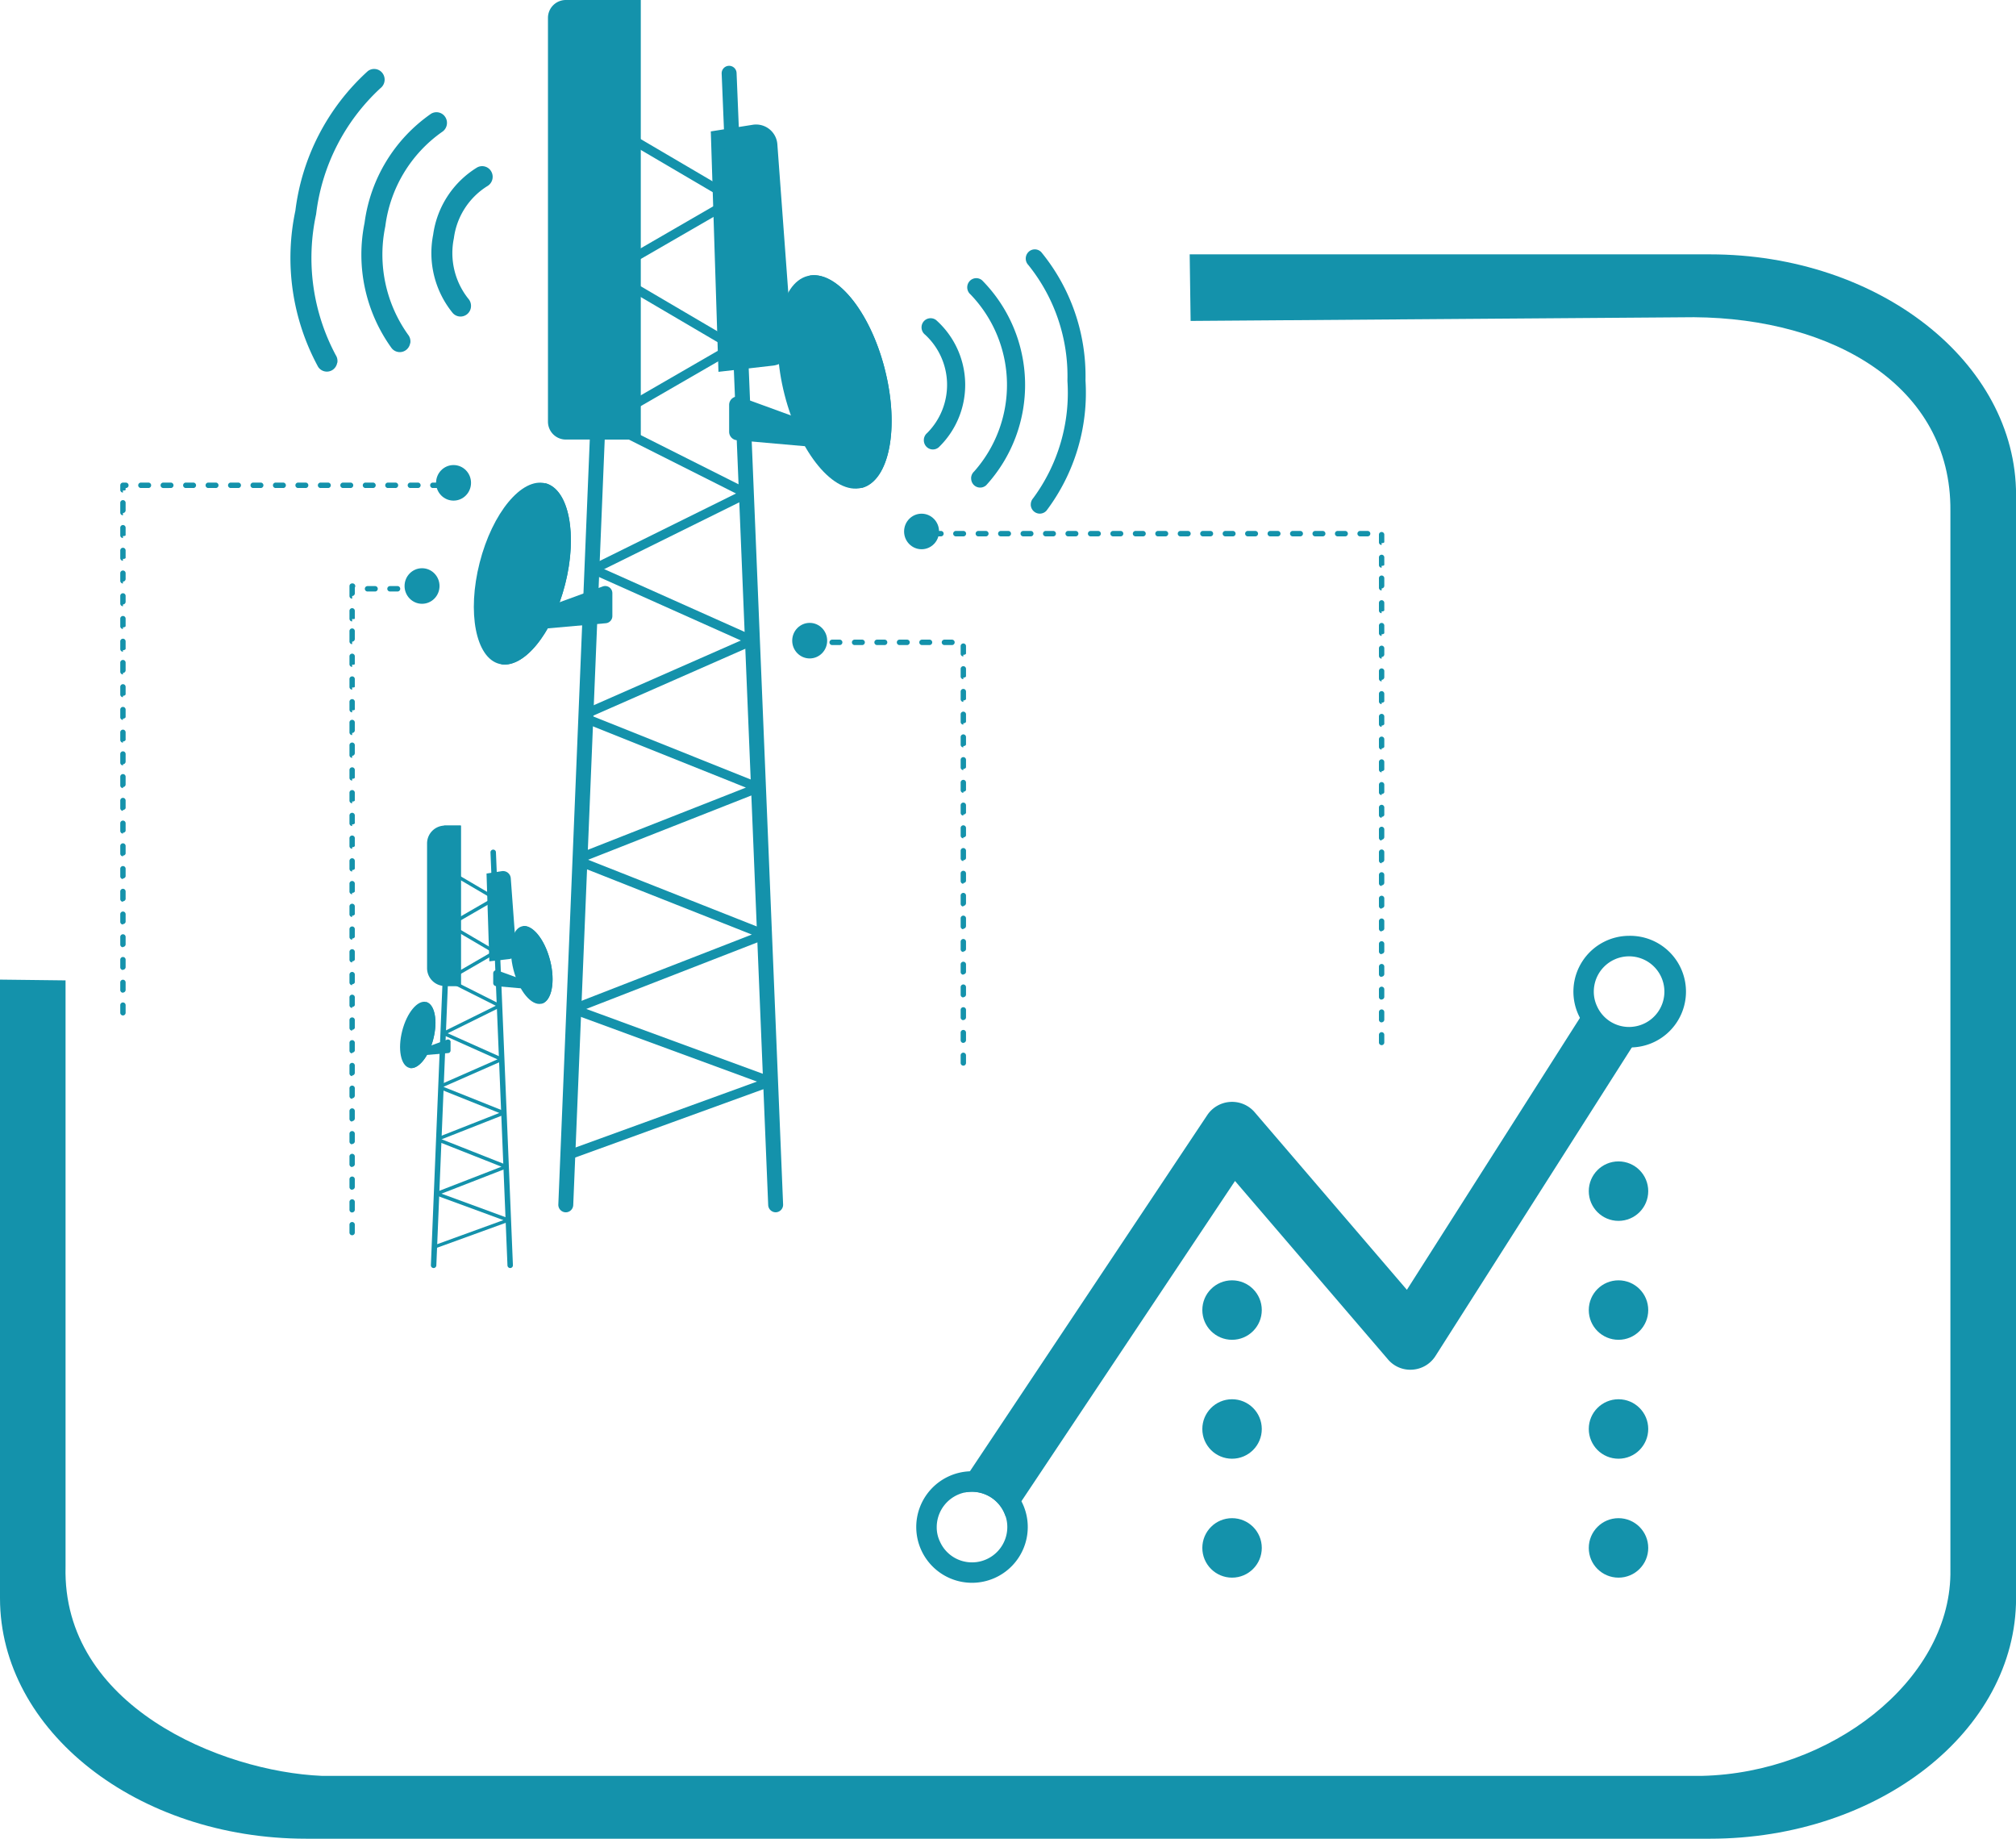 <svg xmlns="http://www.w3.org/2000/svg" width="88.695" height="80.877" viewBox="0 0 88.695 80.877">
  <g id="Delivery-MonitoringPlatform" transform="translate(-886.47 -16.632)">
    <g id="Layer_2" data-name="Layer 2" transform="translate(886.47 16.632)">
      <g id="Delivery-ManagementPlatform" transform="translate(0 0)">
        <path id="Path_8263" data-name="Path 8263" d="M889.354,81.632v25.785c-.157,6.133,6.855,9.019,11.277,9.207H961.35c5.652-.129,10.855-4.155,10.929-8.859V60.975c.044-5.483-5.166-8.465-11.277-8.511l-22.15.163-.041-2.928H961.7c7.427,0,13.468,4.747,13.468,10.581v48.529c0,5.833-6.04,10.579-13.468,10.579H899.936c-7.426,0-13.466-4.746-13.466-10.579V81.6l2.885.034Z" transform="translate(-886.47 -38.511)" fill="#1492ab"/>
        <g id="_5GTowerMain" data-name="5GTowerMain" transform="translate(5.291)">
          <g id="Group_823" data-name="Group 823" transform="translate(14.799)">
            <path id="Path_8264" data-name="Path 8264" d="M978.893,33.125,979.23,43.7l2.406-.274a.946.946,0,0,0,.828-1.015l-.642-8.711a.938.938,0,0,0-1.074-.868Z" transform="translate(-967.711 -27.345)" fill="#1492ab"/>
            <path id="Path_8265" data-name="Path 8265" d="M982.683,75.606a.331.331,0,0,1-.328-.32L980.308,25.52a.328.328,0,1,1,.656-.028l2.047,49.767a.332.332,0,0,1-.314.347h-.014Z" transform="translate(-968.648 -22.283)" fill="#1492ab"/>
            <path id="Path_8266" data-name="Path 8266" d="M959.394,75.607h-.014a.331.331,0,0,1-.314-.347l2.047-49.767a.328.328,0,1,1,.656.028l-2.047,49.767a.331.331,0,0,1-.328.32Z" transform="translate(-954.592 -22.283)" fill="#1492ab"/>
            <path id="Path_8267" data-name="Path 8267" d="M964.611,39.521a.2.2,0,0,1-.176-.1.207.207,0,0,1,.076-.28L969.939,36l-5.064-2.974a.207.207,0,0,1-.074-.28.2.2,0,0,1,.276-.075l5.369,3.153a.207.207,0,0,1,0,.357l-5.734,3.313a.2.2,0,0,1-.1.027Z" transform="translate(-958.128 -27.227)" fill="#1492ab"/>
            <path id="Path_8268" data-name="Path 8268" d="M964.611,58.632a.2.2,0,0,1-.176-.1.207.207,0,0,1,.076-.28l5.428-3.136-5.064-2.974a.207.207,0,0,1-.074-.28.2.2,0,0,1,.276-.075l5.369,3.153a.207.207,0,0,1,0,.357l-5.734,3.313a.2.2,0,0,1-.1.027Z" transform="translate(-958.128 -39.871)" fill="#1492ab"/>
            <path id="Path_8269" data-name="Path 8269" d="M963.341,77.743a.2.2,0,0,1-.182-.116.207.207,0,0,1,.093-.275l6.328-3.13-5.9-2.968a.207.207,0,0,1-.092-.275.2.2,0,0,1,.271-.093l6.273,3.153a.207.207,0,0,1,0,.369l-6.7,3.313a.2.2,0,0,1-.088.021Z" transform="translate(-957.288 -52.515)" fill="#1492ab"/>
            <path id="Path_8270" data-name="Path 8270" d="M962.664,96.7a.2.2,0,0,1-.186-.124.207.207,0,0,1,.105-.27l6.763-2.974-6.629-2.964a.207.207,0,0,1-.1-.271.2.2,0,0,1,.266-.105l7.053,3.153a.207.207,0,0,1,0,.377l-7.188,3.162a.2.2,0,0,1-.08.017Z" transform="translate(-956.84 -65.16)" fill="#1492ab"/>
            <path id="Path_8271" data-name="Path 8271" d="M961.495,116.011a.2.2,0,0,1-.188-.131.206.206,0,0,1,.115-.266l7.371-2.9-7.057-2.825a.206.206,0,0,1-.114-.266.2.2,0,0,1,.262-.116l7.538,3.017a.207.207,0,0,1,0,.383L961.567,116a.2.2,0,0,1-.073.014Z" transform="translate(-956.066 -78.071)" fill="#1492ab"/>
            <path id="Path_8272" data-name="Path 8272" d="M961.068,134.978a.2.2,0,0,1-.189-.132.206.206,0,0,1,.116-.265l7.777-3.025-7.487-2.961a.207.207,0,0,1-.115-.266.2.2,0,0,1,.262-.117l7.975,3.153a.206.206,0,0,1,0,.383l-8.266,3.215a.2.2,0,0,1-.072.014Z" transform="translate(-955.784 -90.449)" fill="#1492ab"/>
            <path id="Path_8273" data-name="Path 8273" d="M960.536,154.037a.2.2,0,0,1-.19-.136.206.206,0,0,1,.122-.263l8.179-2.97-8.057-2.959a.206.206,0,0,1-.122-.263.2.2,0,0,1,.259-.123l8.586,3.153a.207.207,0,0,1,0,.387l-8.709,3.163a.2.2,0,0,1-.068.012Z" transform="translate(-955.432 -103.094)" fill="#1492ab"/>
            <g id="Group_818" data-name="Group 818" transform="translate(4.015)">
              <path id="Path_8274" data-name="Path 8274" d="M958.5,16.632h3.292V35.966H958.5a.786.786,0,0,1-.785-.785V17.417a.786.786,0,0,1,.785-.785Z" transform="translate(-957.712 -16.632)" fill="#1492ab"/>
              <rect id="Rectangle_2006" data-name="Rectangle 2006" width="2.038" height="19.334" transform="translate(2.039 0)" fill="#1492ab"/>
            </g>
            <g id="Group_820" data-name="Group 820" transform="translate(11.989 11.576)">
              <path id="Path_8275" data-name="Path 8275" d="M981.278,68.55v1.175a.372.372,0,0,0,.337.373l3.977.35v-.856l-3.82-1.395A.369.369,0,0,0,981.278,68.55Z" transform="translate(-981.278 -62.311)" fill="#1492ab"/>
              <g id="Group_819" data-name="Group 819" transform="translate(1.25)">
                <ellipse id="Ellipse_64" data-name="Ellipse 64" cx="2.276" cy="4.809" rx="2.276" ry="4.809" transform="translate(0 1.125) rotate(-14.302)" fill="#1492ab"/>
                <path id="Path_8276" data-name="Path 8276" d="M995.049,56.521c-.644-2.5-2.1-4.3-3.3-4.094a4.286,4.286,0,0,1,1.1,1.942c.411,1.575.209,2.5.647,3.629a17.464,17.464,0,0,1,.533,3.769l.019,0c1.215-.323,1.663-2.67,1-5.242Z" transform="translate(-989.457 -51.881)" fill="#1492ab"/>
              </g>
            </g>
            <g id="Group_822" data-name="Group 822" transform="translate(0 20.78)">
              <path id="Path_8277" data-name="Path 8277" d="M958.9,93.129v1a.317.317,0,0,1-.287.318l-3.389.3v-.729l3.255-1.189A.315.315,0,0,1,958.9,93.129Z" transform="translate(-952.049 -87.814)" fill="#1492ab"/>
              <g id="Group_821" data-name="Group 821">
                <ellipse id="Ellipse_65" data-name="Ellipse 65" cx="4.098" cy="1.939" rx="4.098" ry="1.939" transform="translate(0 7.942) rotate(-75.698)" fill="#1492ab"/>
                <path id="Path_8278" data-name="Path 8278" d="M954.432,83.928c-.549,2.133-1.791,3.661-2.811,3.489a3.648,3.648,0,0,0,.937-1.656c.35-1.342.178-2.13.551-3.093a14.9,14.9,0,0,0,.454-3.212l.017,0C954.614,79.736,955,81.736,954.432,83.928Z" transform="translate(-949.667 -78.98)" fill="#1492ab"/>
              </g>
            </g>
          </g>
          <g id="Group_829" data-name="Group 829" transform="translate(12.034 36.314)">
            <path id="Path_8279" data-name="Path 8279" d="M949.73,129.976l.123,3.861.878-.1a.345.345,0,0,0,.3-.371l-.234-3.179a.342.342,0,0,0-.392-.317l-.677.106Z" transform="translate(-945.65 -127.866)" fill="#1492ab"/>
            <path id="Path_8280" data-name="Path 8280" d="M951.113,145.481a.121.121,0,0,1-.12-.117l-.747-18.163a.12.12,0,1,1,.24-.01l.747,18.163a.121.121,0,0,1-.115.127Z" transform="translate(-945.992 -126.019)" fill="#1492ab"/>
            <path id="Path_8281" data-name="Path 8281" d="M942.614,145.481h-.005a.121.121,0,0,1-.115-.127l.747-18.163a.12.12,0,1,1,.24.01l-.747,18.163A.121.121,0,0,1,942.614,145.481Z" transform="translate(-940.862 -126.019)" fill="#1492ab"/>
            <path id="Path_8282" data-name="Path 8282" d="M944.517,132.311a.073.073,0,0,1-.064-.038.075.075,0,0,1,.028-.1l1.981-1.144-1.848-1.085a.076.076,0,0,1-.027-.1.073.073,0,0,1,.1-.027l1.96,1.151a.076.076,0,0,1,0,.13l-2.093,1.209a.072.072,0,0,1-.037.01Z" transform="translate(-942.152 -127.824)" fill="#1492ab"/>
            <path id="Path_8283" data-name="Path 8283" d="M944.517,139.286a.073.073,0,0,1-.064-.038.075.075,0,0,1,.028-.1L946.461,138l-1.848-1.085a.076.076,0,0,1-.027-.1.073.073,0,0,1,.1-.027l1.96,1.151a.076.076,0,0,1,0,.13l-2.093,1.209a.072.072,0,0,1-.037.01Z" transform="translate(-942.152 -132.439)" fill="#1492ab"/>
            <path id="Path_8284" data-name="Path 8284" d="M944.055,146.26a.074.074,0,0,1-.066-.042.075.075,0,0,1,.034-.1l2.31-1.142-2.155-1.083a.076.076,0,0,1-.034-.1.073.073,0,0,1,.1-.034l2.289,1.151a.074.074,0,0,1,.041.067.075.075,0,0,1-.042.067l-2.445,1.209a.073.073,0,0,1-.032.007Z" transform="translate(-941.846 -137.052)" fill="#1492ab"/>
            <path id="Path_8285" data-name="Path 8285" d="M943.808,153.18a.073.073,0,0,1-.068-.045.075.075,0,0,1,.038-.1l2.468-1.085-2.419-1.082a.076.076,0,0,1-.038-.1.073.073,0,0,1,.1-.039l2.574,1.151a.076.076,0,0,1,0,.137l-2.623,1.154a.075.075,0,0,1-.029.006Z" transform="translate(-941.683 -141.668)" fill="#1492ab"/>
            <path id="Path_8286" data-name="Path 8286" d="M943.381,160.227a.074.074,0,0,1-.069-.048.075.075,0,0,1,.042-.1l2.69-1.059-2.576-1.031a.075.075,0,0,1-.042-.1.073.073,0,0,1,.1-.042l2.751,1.1a.076.076,0,0,1,0,.14l-2.867,1.129a.074.074,0,0,1-.027.005Z" transform="translate(-941.401 -146.379)" fill="#1492ab"/>
            <path id="Path_8287" data-name="Path 8287" d="M943.224,167.15a.074.074,0,0,1-.069-.048.075.075,0,0,1,.043-.1l2.838-1.1-2.733-1.08a.075.075,0,0,1-.042-.1.073.073,0,0,1,.1-.043l2.911,1.151a.075.075,0,0,1,0,.14l-3.017,1.173a.073.073,0,0,1-.026.005Z" transform="translate(-941.297 -150.898)" fill="#1492ab"/>
            <path id="Path_8288" data-name="Path 8288" d="M943.031,174.1a.073.073,0,0,1-.069-.05.075.075,0,0,1,.045-.1l2.985-1.084-2.941-1.08a.076.076,0,0,1-.044-.1.073.073,0,0,1,.094-.045l3.134,1.151a.075.075,0,0,1,0,.141l-3.178,1.154a.07.07,0,0,1-.025,0Z" transform="translate(-941.169 -155.512)" fill="#1492ab"/>
            <g id="Group_824" data-name="Group 824" transform="translate(1.464)">
              <path id="Path_8289" data-name="Path 8289" d="M942.785,123.956h.7v7.056h-.7a.786.786,0,0,1-.785-.785v-5.486a.786.786,0,0,1,.785-.785Z" transform="translate(-942 -123.956)" fill="#1492ab"/>
              <rect id="Rectangle_2007" data-name="Rectangle 2007" width="0.744" height="7.056" transform="translate(0.744 0)" fill="#1492ab"/>
            </g>
            <g id="Group_826" data-name="Group 826" transform="translate(4.374 4.227)">
              <path id="Path_8290" data-name="Path 8290" d="M950.6,142.9v.429a.136.136,0,0,0,.123.136l1.451.128v-.312l-1.394-.509a.135.135,0,0,0-.18.129Z" transform="translate(-950.6 -140.63)" fill="#1492ab"/>
              <g id="Group_825" data-name="Group 825" transform="translate(0.457)">
                <ellipse id="Ellipse_66" data-name="Ellipse 66" cx="0.831" cy="1.755" rx="0.831" ry="1.755" transform="translate(0 0.41) rotate(-14.301)" fill="#1492ab"/>
                <path id="Path_8291" data-name="Path 8291" d="M955.627,138.515c-.235-.913-.767-1.568-1.2-1.494a1.564,1.564,0,0,1,.4.709c.15.575.076.912.236,1.324a6.376,6.376,0,0,1,.194,1.376l.007,0c.443-.118.607-.974.365-1.913Z" transform="translate(-953.586 -136.824)" fill="#1492ab"/>
              </g>
            </g>
            <g id="Group_828" data-name="Group 828" transform="translate(0 7.584)">
              <path id="Path_8292" data-name="Path 8292" d="M942.432,151.876v.366a.115.115,0,0,1-.1.116l-1.237.109V152.2l1.188-.434a.115.115,0,0,1,.153.11Z" transform="translate(-939.934 -149.936)" fill="#1492ab"/>
              <g id="Group_827" data-name="Group 827">
                <ellipse id="Ellipse_67" data-name="Ellipse 67" cx="1.496" cy="0.708" rx="1.496" ry="0.708" transform="translate(0 2.899) rotate(-75.698)" fill="#1492ab"/>
                <path id="Path_8293" data-name="Path 8293" d="M940.8,148.517c-.2.778-.654,1.336-1.026,1.273a1.333,1.333,0,0,0,.342-.6c.128-.49.065-.777.2-1.129a5.446,5.446,0,0,0,.166-1.172h.006c.378.1.517.83.311,1.631Z" transform="translate(-939.065 -146.711)" fill="#1492ab"/>
              </g>
            </g>
          </g>
          <g id="Group_831" data-name="Group 831" transform="translate(0 20.456)">
            <path id="Path_8294" data-name="Path 8294" d="M998.281,118.382a.119.119,0,0,1-.118-.119v-.335a.118.118,0,1,1,.236,0v.335A.119.119,0,0,1,998.281,118.382Zm0-1a.119.119,0,0,1-.118-.119v-.335a.118.118,0,1,1,.236,0v.335A.119.119,0,0,1,998.281,117.378Zm0-1a.119.119,0,0,1-.118-.119v-.335a.118.118,0,1,1,.236,0v.335A.119.119,0,0,1,998.281,116.374Zm0-1a.119.119,0,0,1-.118-.119v-.335a.118.118,0,1,1,.236,0v.335A.119.119,0,0,1,998.281,115.37Zm0-1a.119.119,0,0,1-.118-.119v-.335a.118.118,0,1,1,.236,0v.335A.119.119,0,0,1,998.281,114.366Zm0-1a.119.119,0,0,1-.118-.119v-.335a.118.118,0,1,1,.236,0v.335A.119.119,0,0,1,998.281,113.361Zm0-1a.119.119,0,0,1-.118-.119V111.9a.118.118,0,1,1,.236,0v.335A.119.119,0,0,1,998.281,112.357Zm0-1a.119.119,0,0,1-.118-.119V110.9a.118.118,0,1,1,.236,0v.335A.119.119,0,0,1,998.281,111.353Zm0-1a.119.119,0,0,1-.118-.119v-.335a.118.118,0,1,1,.236,0v.335A.119.119,0,0,1,998.281,110.349Zm0-1a.119.119,0,0,1-.118-.119v-.335a.118.118,0,1,1,.236,0v.335A.119.119,0,0,1,998.281,109.344Zm0-1a.119.119,0,0,1-.118-.119v-.335a.118.118,0,1,1,.236,0v.335A.119.119,0,0,1,998.281,108.34Zm0-1a.119.119,0,0,1-.118-.119v-.335a.118.118,0,1,1,.236,0v.335A.119.119,0,0,1,998.281,107.336Zm0-1a.119.119,0,0,1-.118-.119v-.335a.118.118,0,1,1,.236,0v.335A.119.119,0,0,1,998.281,106.332Zm0-1a.119.119,0,0,1-.118-.119v-.335a.118.118,0,1,1,.236,0v.335A.119.119,0,0,1,998.281,105.327Zm0-1a.119.119,0,0,1-.118-.119v-.335a.118.118,0,1,1,.236,0v.335A.119.119,0,0,1,998.281,104.323Zm0-1a.119.119,0,0,1-.118-.119v-.335a.118.118,0,1,1,.236,0v.335A.119.119,0,0,1,998.281,103.319Zm0-1a.119.119,0,0,1-.118-.119v-.335a.118.118,0,1,1,.236,0v.335A.119.119,0,0,1,998.281,102.314Zm0-1a.119.119,0,0,1-.118-.119v-.335a.118.118,0,1,1,.236,0v.335A.119.119,0,0,1,998.281,101.31Zm0-1a.119.119,0,0,1-.118-.119v-.335a.118.118,0,1,1,.236,0v.335A.119.119,0,0,1,998.281,100.306Zm-.5-.5h-.33a.119.119,0,0,1,0-.239h.33a.119.119,0,0,1,0,.239Zm-.988,0h-.33a.119.119,0,0,1,0-.239h.33a.119.119,0,0,1,0,.239Zm-.988,0h-.33a.119.119,0,0,1,0-.239h.33a.119.119,0,0,1,0,.239Zm-.988,0h-.33a.119.119,0,0,1,0-.239h.33a.119.119,0,0,1,0,.239Zm-.988,0h-.33a.119.119,0,0,1,0-.239h.33a.119.119,0,0,1,0,.239Zm-.988,0h-.33a.119.119,0,0,1,0-.239h.33a.119.119,0,0,1,0,.239Zm-.988,0h-.33a.119.119,0,0,1,0-.239h.33a.119.119,0,0,1,0,.239Z" transform="translate(-961.19 -91.964)" fill="#1492ab"/>
            <ellipse id="Ellipse_68" data-name="Ellipse 68" cx="0.769" cy="0.782" rx="0.769" ry="0.782" transform="translate(29.563 6.942)" fill="#1492ab"/>
            <ellipse id="Ellipse_69" data-name="Ellipse 69" cx="0.769" cy="0.782" rx="0.769" ry="0.782" transform="translate(12.508 4.538)" fill="#1492ab"/>
            <path id="Path_8295" data-name="Path 8295" d="M932.028,121.144a.119.119,0,0,1-.118-.119v-.335a.118.118,0,1,1,.235,0v.335A.119.119,0,0,1,932.028,121.144Zm0-1a.119.119,0,0,1-.118-.119v-.335a.118.118,0,1,1,.235,0v.335A.119.119,0,0,1,932.028,120.14Zm0-1a.119.119,0,0,1-.118-.119v-.335a.118.118,0,1,1,.235,0v.335A.119.119,0,0,1,932.028,119.136Zm0-1a.119.119,0,0,1-.118-.119v-.335a.118.118,0,1,1,.235,0v.335A.119.119,0,0,1,932.028,118.132Zm0-1a.119.119,0,0,1-.118-.119v-.335a.118.118,0,1,1,.235,0v.335A.119.119,0,0,1,932.028,117.128Zm0-1a.119.119,0,0,1-.118-.119v-.335a.118.118,0,1,1,.235,0V116A.119.119,0,0,1,932.028,116.123Zm0-1a.119.119,0,0,1-.118-.119v-.335a.118.118,0,1,1,.235,0V115A.119.119,0,0,1,932.028,115.119Zm0-1a.119.119,0,0,1-.118-.119v-.335a.118.118,0,1,1,.235,0V114A.119.119,0,0,1,932.028,114.115Zm0-1a.119.119,0,0,1-.118-.119v-.335a.118.118,0,1,1,.235,0v.335A.119.119,0,0,1,932.028,113.111Zm0-1a.119.119,0,0,1-.118-.119v-.335a.118.118,0,1,1,.235,0v.335A.119.119,0,0,1,932.028,112.106Zm0-1a.119.119,0,0,1-.118-.119v-.335a.118.118,0,1,1,.235,0v.335A.119.119,0,0,1,932.028,111.1Zm0-1a.119.119,0,0,1-.118-.119v-.335a.118.118,0,1,1,.235,0v.335A.119.119,0,0,1,932.028,110.1Zm0-1a.119.119,0,0,1-.118-.119v-.335a.118.118,0,1,1,.235,0v.335A.119.119,0,0,1,932.028,109.094Zm0-1a.119.119,0,0,1-.118-.119v-.335a.118.118,0,1,1,.235,0v.335A.119.119,0,0,1,932.028,108.089Zm0-1a.119.119,0,0,1-.118-.119v-.335a.118.118,0,1,1,.235,0v.335A.119.119,0,0,1,932.028,107.085Zm0-1a.119.119,0,0,1-.118-.119v-.335a.118.118,0,1,1,.235,0v.335A.119.119,0,0,1,932.028,106.081Zm0-1a.119.119,0,0,1-.118-.119v-.335a.118.118,0,1,1,.235,0v.335A.119.119,0,0,1,932.028,105.077Zm0-1a.119.119,0,0,1-.118-.119v-.335a.118.118,0,1,1,.235,0v.335A.119.119,0,0,1,932.028,104.072Zm0-1a.119.119,0,0,1-.118-.119v-.335a.118.118,0,1,1,.235,0v.335A.119.119,0,0,1,932.028,103.068Zm0-1a.119.119,0,0,1-.118-.119v-.335a.118.118,0,1,1,.235,0v.335A.119.119,0,0,1,932.028,102.064Zm0-1a.119.119,0,0,1-.118-.119v-.335a.118.118,0,1,1,.235,0v.335A.119.119,0,0,1,932.028,101.06Zm0-1a.119.119,0,0,1-.118-.119V99.6a.118.118,0,1,1,.235,0v.335A.119.119,0,0,1,932.028,100.055Zm0-1a.119.119,0,0,1-.118-.119V98.6a.118.118,0,1,1,.235,0v.335A.119.119,0,0,1,932.028,99.051Zm0-1a.119.119,0,0,1-.118-.119v-.335a.118.118,0,1,1,.235,0v.335A.119.119,0,0,1,932.028,98.047Zm0-1a.119.119,0,0,1-.118-.119v-.335a.118.118,0,1,1,.235,0v.335A.119.119,0,0,1,932.028,97.043Zm0-1a.119.119,0,0,1-.118-.119v-.335a.118.118,0,1,1,.235,0v.335A.119.119,0,0,1,932.028,96.039Zm0-1a.119.119,0,0,1-.118-.119V94.58a.118.118,0,1,1,.235,0v.335A.119.119,0,0,1,932.028,95.034Zm0-1a.119.119,0,0,1-.118-.119v-.335a.118.118,0,1,1,.235,0v.335A.119.119,0,0,1,932.028,94.03Zm0-1a.119.119,0,0,1-.118-.119V92.59a.119.119,0,0,1,.118-.119h.019a.119.119,0,0,1,.118.119.12.12,0,0,1-.019.065v.251A.119.119,0,0,1,932.028,93.026Zm2.984-.316h-.33a.119.119,0,0,1,0-.239h.33a.119.119,0,0,1,0,.239Zm-.988,0h-.33a.119.119,0,0,1,0-.239h.33a.119.119,0,0,1,0,.239Zm-.988,0h-.33a.119.119,0,0,1,0-.239h.33a.119.119,0,0,1,0,.239Z" transform="translate(-921.826 -87.266)" fill="#1492ab"/>
            <ellipse id="Ellipse_70" data-name="Ellipse 70" cx="0.769" cy="0.782" rx="0.769" ry="0.782" transform="translate(13.894)" fill="#1492ab"/>
            <path id="Path_8296" data-name="Path 8296" d="M902.225,102.6a.119.119,0,0,1-.118-.119v-.335a.118.118,0,1,1,.236,0v.335A.119.119,0,0,1,902.225,102.6Zm0-1a.119.119,0,0,1-.118-.119v-.335a.118.118,0,1,1,.236,0v.335A.119.119,0,0,1,902.225,101.593Zm0-1a.119.119,0,0,1-.118-.119v-.335a.118.118,0,1,1,.236,0v.335A.119.119,0,0,1,902.225,100.589Zm0-1a.119.119,0,0,1-.118-.119v-.335a.118.118,0,1,1,.236,0v.335A.119.119,0,0,1,902.225,99.585Zm0-1a.119.119,0,0,1-.118-.119v-.335a.118.118,0,1,1,.236,0v.335A.119.119,0,0,1,902.225,98.58Zm0-1a.119.119,0,0,1-.118-.119v-.335a.118.118,0,1,1,.236,0v.335A.119.119,0,0,1,902.225,97.576Zm0-1a.119.119,0,0,1-.118-.119v-.335a.118.118,0,1,1,.236,0v.335A.119.119,0,0,1,902.225,96.572Zm0-1a.119.119,0,0,1-.118-.119v-.335a.118.118,0,1,1,.236,0v.335A.119.119,0,0,1,902.225,95.568Zm0-1a.119.119,0,0,1-.118-.119v-.335a.118.118,0,1,1,.236,0v.335A.119.119,0,0,1,902.225,94.563Zm0-1a.119.119,0,0,1-.118-.119v-.335a.118.118,0,1,1,.236,0v.335A.119.119,0,0,1,902.225,93.559Zm0-1a.119.119,0,0,1-.118-.119V92.1a.118.118,0,1,1,.236,0v.335A.119.119,0,0,1,902.225,92.555Zm0-1a.119.119,0,0,1-.118-.119V91.1a.118.118,0,1,1,.236,0v.335A.119.119,0,0,1,902.225,91.551Zm0-1a.119.119,0,0,1-.118-.119v-.335a.118.118,0,1,1,.236,0v.335A.119.119,0,0,1,902.225,90.546Zm0-1a.119.119,0,0,1-.118-.119v-.335a.118.118,0,1,1,.236,0v.335A.119.119,0,0,1,902.225,89.542Zm0-1a.119.119,0,0,1-.118-.119v-.335a.118.118,0,1,1,.236,0v.335A.119.119,0,0,1,902.225,88.538Zm0-1a.119.119,0,0,1-.118-.119V87.08a.118.118,0,1,1,.236,0v.335A.119.119,0,0,1,902.225,87.534Zm0-1a.119.119,0,0,1-.118-.119v-.335a.118.118,0,1,1,.236,0v.335A.119.119,0,0,1,902.225,86.53Zm0-1a.119.119,0,0,1-.118-.119v-.335a.118.118,0,1,1,.236,0v.335A.119.119,0,0,1,902.225,85.525Zm0-1a.119.119,0,0,1-.118-.119v-.335a.118.118,0,1,1,.236,0V84.4A.119.119,0,0,1,902.225,84.521Zm0-1a.119.119,0,0,1-.118-.119v-.335a.118.118,0,1,1,.236,0V83.4A.119.119,0,0,1,902.225,83.517Zm0-1a.119.119,0,0,1-.118-.119v-.335a.118.118,0,1,1,.236,0v.335A.119.119,0,0,1,902.225,82.513Zm0-1a.119.119,0,0,1-.118-.119v-.335a.118.118,0,1,1,.236,0v.335A.119.119,0,0,1,902.225,81.508Zm0-1a.119.119,0,0,1-.118-.119V80.05a.118.118,0,1,1,.236,0v.335A.119.119,0,0,1,902.225,80.5Zm0-1a.119.119,0,0,1-.118-.119v-.2a.119.119,0,0,1,.118-.119h.128a.119.119,0,0,1,0,.239h-.01v.085A.119.119,0,0,1,902.225,79.5Zm13.965-.2h-.33a.119.119,0,0,1,0-.239h.33a.119.119,0,0,1,0,.239Zm-.988,0h-.33a.119.119,0,0,1,0-.239h.33a.119.119,0,0,1,0,.239Zm-.988,0h-.33a.119.119,0,0,1,0-.239h.33a.119.119,0,0,1,0,.239Zm-.988,0h-.33a.119.119,0,0,1,0-.239h.33a.119.119,0,0,1,0,.239Zm-.988,0h-.33a.119.119,0,0,1,0-.239h.33a.119.119,0,0,1,0,.239Zm-.988,0h-.33a.119.119,0,0,1,0-.239h.33a.119.119,0,0,1,0,.239Zm-.988,0h-.33a.119.119,0,0,1,0-.239h.33a.119.119,0,0,1,0,.239Zm-.988,0h-.33a.119.119,0,0,1,0-.239h.33a.119.119,0,0,1,0,.239Zm-.988,0h-.33a.119.119,0,0,1,0-.239h.33a.119.119,0,0,1,0,.239Zm-.988,0h-.33a.119.119,0,0,1,0-.239h.33a.119.119,0,0,1,0,.239Zm-.988,0h-.33a.119.119,0,0,1,0-.239h.33a.119.119,0,0,1,0,.239Zm-.988,0h-.33a.119.119,0,0,1,0-.239h.33a.119.119,0,0,1,0,.239Zm-.988,0H904a.119.119,0,0,1,0-.239h.33a.119.119,0,0,1,0,.239Zm-.988,0h-.33a.119.119,0,0,1,0-.239h.33a.119.119,0,0,1,0,.239Z" transform="translate(-902.107 -78.39)" fill="#1492ab"/>
            <g id="Group_830" data-name="Group 830" transform="translate(34.485 2.139)">
              <ellipse id="Ellipse_71" data-name="Ellipse 71" cx="0.769" cy="0.782" rx="0.769" ry="0.782" fill="#1492ab"/>
              <path id="Path_8297" data-name="Path 8297" d="M1027.32,108.089a.119.119,0,0,1-.118-.119v-.335a.118.118,0,1,1,.236,0v.335A.119.119,0,0,1,1027.32,108.089Zm0-1a.119.119,0,0,1-.118-.119v-.335a.118.118,0,1,1,.236,0v.335A.119.119,0,0,1,1027.32,107.084Zm0-1a.119.119,0,0,1-.118-.119v-.335a.118.118,0,1,1,.236,0v.335A.119.119,0,0,1,1027.32,106.08Zm0-1a.119.119,0,0,1-.118-.119v-.335a.118.118,0,1,1,.236,0v.335A.119.119,0,0,1,1027.32,105.076Zm0-1a.119.119,0,0,1-.118-.119v-.335a.118.118,0,1,1,.236,0v.335A.119.119,0,0,1,1027.32,104.072Zm0-1a.119.119,0,0,1-.118-.119v-.335a.118.118,0,1,1,.236,0v.335A.119.119,0,0,1,1027.32,103.067Zm0-1a.119.119,0,0,1-.118-.119v-.335a.118.118,0,1,1,.236,0v.335A.119.119,0,0,1,1027.32,102.063Zm0-1a.119.119,0,0,1-.118-.119V100.6a.118.118,0,1,1,.236,0v.335A.119.119,0,0,1,1027.32,101.059Zm0-1a.119.119,0,0,1-.118-.119V99.6a.118.118,0,1,1,.236,0v.335A.119.119,0,0,1,1027.32,100.055Zm0-1a.119.119,0,0,1-.118-.119V98.6a.118.118,0,1,1,.236,0v.335A.119.119,0,0,1,1027.32,99.051Zm0-1a.119.119,0,0,1-.118-.119v-.335a.118.118,0,1,1,.236,0v.335A.119.119,0,0,1,1027.32,98.046Zm0-1a.119.119,0,0,1-.118-.119v-.335a.118.118,0,1,1,.236,0v.335A.119.119,0,0,1,1027.32,97.042Zm0-1a.119.119,0,0,1-.118-.119v-.335a.118.118,0,1,1,.236,0v.335A.119.119,0,0,1,1027.32,96.038Zm0-1a.119.119,0,0,1-.118-.119v-.335a.118.118,0,1,1,.236,0v.335A.119.119,0,0,1,1027.32,95.034Zm0-1a.119.119,0,0,1-.118-.119v-.335a.118.118,0,1,1,.236,0v.335A.119.119,0,0,1,1027.32,94.029Zm0-1a.119.119,0,0,1-.118-.119v-.335a.118.118,0,1,1,.236,0v.335A.119.119,0,0,1,1027.32,93.025Zm0-1a.119.119,0,0,1-.118-.119v-.335a.118.118,0,1,1,.236,0V91.9A.119.119,0,0,1,1027.32,92.021Zm0-1a.119.119,0,0,1-.118-.119v-.335a.118.118,0,1,1,.236,0V90.9A.119.119,0,0,1,1027.32,91.017Zm0-1a.119.119,0,0,1-.118-.119v-.335a.118.118,0,1,1,.236,0v.335A.119.119,0,0,1,1027.32,90.012Zm0-1a.119.119,0,0,1-.118-.119v-.335a.118.118,0,1,1,.236,0v.335A.119.119,0,0,1,1027.32,89.008Zm0-1a.119.119,0,0,1-.118-.119V87.55a.118.118,0,1,1,.236,0v.335A.119.119,0,0,1,1027.32,88Zm0-1a.119.119,0,0,1-.118-.119v-.335a.118.118,0,1,1,.236,0v.335A.119.119,0,0,1,1027.32,87Zm0-1a.119.119,0,0,1-.118-.119v-.335a.118.118,0,1,1,.236,0v.335A.119.119,0,0,1,1027.32,86Zm-.616-.379h-.329a.119.119,0,0,1,0-.239h.329a.119.119,0,0,1,0,.239Zm-.988,0h-.33a.119.119,0,0,1,0-.239h.33a.119.119,0,0,1,0,.239Zm-.988,0h-.33a.119.119,0,0,1,0-.239h.33a.119.119,0,0,1,0,.239Zm-.988,0h-.33a.119.119,0,0,1,0-.239h.33a.119.119,0,0,1,0,.239Zm-.988,0h-.33a.119.119,0,0,1,0-.239h.33a.119.119,0,0,1,0,.239Zm-.988,0h-.33a.119.119,0,0,1,0-.239h.33a.119.119,0,0,1,0,.239Zm-.988,0h-.33a.119.119,0,0,1,0-.239h.33a.119.119,0,0,1,0,.239Zm-.988,0h-.33a.119.119,0,0,1,0-.239h.33a.119.119,0,0,1,0,.239Zm-.988,0h-.33a.119.119,0,0,1,0-.239h.33a.119.119,0,0,1,0,.239Zm-.988,0h-.33a.119.119,0,0,1,0-.239h.33a.119.119,0,0,1,0,.239Zm-.988,0h-.33a.119.119,0,0,1,0-.239h.33a.119.119,0,0,1,0,.239Zm-.988,0h-.33a.119.119,0,0,1,0-.239h.33a.119.119,0,0,1,0,.239Zm-.988,0h-.33a.119.119,0,0,1,0-.239h.33a.119.119,0,0,1,0,.239Zm-.988,0h-.33a.119.119,0,0,1,0-.239h.33a.119.119,0,0,1,0,.239Zm-.988,0h-.33a.119.119,0,0,1,0-.239h.33a.119.119,0,0,1,0,.239Zm-.988,0h-.33a.119.119,0,0,1,0-.239h.33a.119.119,0,0,1,0,.239Zm-.988,0h-.33a.119.119,0,0,1,0-.239h.33a.119.119,0,0,1,0,.239Zm-.988,0h-.33a.119.119,0,0,1,0-.239h.33a.119.119,0,0,1,0,.239Zm-.988,0h-.33a.119.119,0,0,1,0-.239h.33a.119.119,0,0,1,0,.239Zm-.988,0h-.33a.119.119,0,0,1,0-.239h.33a.119.119,0,0,1,0,.239Z" transform="translate(-1006.311 -84.712)" fill="#1492ab"/>
            </g>
          </g>
          <g id="Group_832" data-name="Group 832" transform="translate(35.255 10.97)">
            <path id="Path_8298" data-name="Path 8298" d="M1006.4,63.367a.407.407,0,0,1,.144-.321,3,3,0,0,0-.088-4.326.409.409,0,0,1-.076-.567.4.4,0,0,1,.558-.078,3.816,3.816,0,0,1,.114,5.6.394.394,0,0,1-.561-.054.406.406,0,0,1-.091-.249Z" transform="translate(-1006.301 -54.968)" fill="#1492ab"/>
            <path id="Path_8299" data-name="Path 8299" d="M1012.4,61.6a.406.406,0,0,1,.131-.309,5.738,5.738,0,0,0-.158-7.789.409.409,0,0,1-.052-.57.394.394,0,0,1,.561-.052,6.543,6.543,0,0,1,.183,9.013.394.394,0,0,1-.563-.029.407.407,0,0,1-.1-.263Z" transform="translate(-1010.221 -51.521)" fill="#1492ab"/>
            <path id="Path_8300" data-name="Path 8300" d="M1020.07,60.282a.408.408,0,0,1,.1-.278,7.8,7.8,0,0,0,1.512-5.165,7.789,7.789,0,0,0-1.721-5.1.409.409,0,0,1,.008-.572.394.394,0,0,1,.563.008,8.606,8.606,0,0,1,1.945,5.645,8.614,8.614,0,0,1-1.714,5.722.394.394,0,0,1-.562.032.406.406,0,0,1-.133-.294Z" transform="translate(-1015.266 -49.054)" fill="#1492ab"/>
          </g>
          <g id="Group_833" data-name="Group 833" transform="translate(7.522 3.038)">
            <path id="Path_8301" data-name="Path 8301" d="M944.32,44.455a.474.474,0,0,0-.112-.393,3.224,3.224,0,0,1-.636-2.657,3.188,3.188,0,0,1,1.467-2.292.474.474,0,0,0,.183-.638.459.459,0,0,0-.627-.186,4.128,4.128,0,0,0-1.934,2.958,4.176,4.176,0,0,0,.86,3.443.457.457,0,0,0,.653.036.47.47,0,0,0,.147-.27Z" transform="translate(-936.417 -33.961)" fill="#1492ab"/>
            <path id="Path_8302" data-name="Path 8302" d="M935.665,41.378a.474.474,0,0,0-.1-.377,6.066,6.066,0,0,1-1-4.758,6,6,0,0,1,2.492-4.153.474.474,0,0,0,.155-.645.458.458,0,0,0-.635-.158,6.946,6.946,0,0,0-2.924,4.8,7.02,7.02,0,0,0,1.193,5.512.457.457,0,0,0,.651.065.47.47,0,0,0,.162-.284Z" transform="translate(-930.427 -29.321)" fill="#1492ab"/>
            <path id="Path_8303" data-name="Path 8303" d="M926.365,38.532a.473.473,0,0,0-.069-.337A9.074,9.074,0,0,1,925.431,32a8.994,8.994,0,0,1,2.834-5.55.475.475,0,0,0,.087-.658.457.457,0,0,0-.648-.088,9.934,9.934,0,0,0-3.185,6.139,10.028,10.028,0,0,0,1,6.865.458.458,0,0,0,.64.135.47.47,0,0,0,.2-.314Z" transform="translate(-924.337 -25.612)" fill="#1492ab"/>
          </g>
        </g>
        <g id="Group_834" data-name="Group 834" transform="translate(40.307 41.163)">
          <path id="Path_8304" data-name="Path 8304" d="M1041.568,148.724l-.812,1.276-8.155,12.811a1.3,1.3,0,0,1-1.009.6,1.283,1.283,0,0,1-1.083-.454l-6.727-7.845-9.4,14.091-.109.162a1.292,1.292,0,0,1-.59.485,1.561,1.561,0,0,0-1.476-1.07,1.942,1.942,0,0,0-.319.03,1.3,1.3,0,0,1,.21-.9l.022-.03,10.44-15.664a1.313,1.313,0,0,1,2.084-.131l6.7,7.814,7.164-11.256.786-1.232a2.242,2.242,0,0,0,2.044,1.319,2.038,2.038,0,0,0,.231-.013Z" transform="translate(-1009.754 -144.329)" fill="#1492ab"/>
          <circle id="Oval" cx="1.308" cy="1.308" r="1.308" transform="translate(12.59 25.615)" fill="#1492ab"/>
          <circle id="Ellipse_72" data-name="Ellipse 72" cx="1.308" cy="1.308" r="1.308" transform="translate(12.59 20.384)" fill="#1492ab"/>
          <circle id="Ellipse_73" data-name="Ellipse 73" cx="1.308" cy="1.308" r="1.308" transform="translate(12.59 15.153)" fill="#1492ab"/>
          <circle id="Ellipse_74" data-name="Ellipse 74" cx="1.308" cy="1.308" r="1.308" transform="translate(29.592 25.615)" fill="#1492ab"/>
          <circle id="Ellipse_75" data-name="Ellipse 75" cx="1.308" cy="1.308" r="1.308" transform="translate(29.592 20.384)" fill="#1492ab"/>
          <circle id="Ellipse_76" data-name="Ellipse 76" cx="1.308" cy="1.308" r="1.308" transform="translate(29.592 15.153)" fill="#1492ab"/>
          <circle id="Ellipse_77" data-name="Ellipse 77" cx="1.308" cy="1.308" r="1.308" transform="translate(29.592 9.922)" fill="#1492ab"/>
          <path id="Path_8305" data-name="Path 8305" d="M1093.5,138.289a2.455,2.455,0,0,0-.4,4.876,2.513,2.513,0,0,0,.4.033,2.455,2.455,0,1,0,0-4.909Zm.159,4a1.4,1.4,0,0,1-.159.009,1.543,1.543,0,0,1-1.407-.908,1.5,1.5,0,0,1-.144-.643,1.553,1.553,0,1,1,1.711,1.542Z" transform="translate(-1062.136 -138.289)" fill="#1492ab"/>
          <path id="Path_8306" data-name="Path 8306" d="M1010.226,209.222a2.445,2.445,0,0,0-2.175-1.324.552.552,0,0,0-.087,0,2.453,2.453,0,1,0,2.542,2.45,2.425,2.425,0,0,0-.279-1.131Zm-2.018,2.673a.943.943,0,0,1-.157.009,1.54,1.54,0,0,1-1.406-.908,1.442,1.442,0,0,1-.144-.642,1.559,1.559,0,0,1,1.232-1.524,1.914,1.914,0,0,1,.319-.03,1.56,1.56,0,0,1,1.476,1.07,1.482,1.482,0,0,1,.078.485,1.554,1.554,0,0,1-1.4,1.542Z" transform="translate(-1005.596 -184.345)" fill="#1492ab"/>
        </g>
      </g>
    </g>
  </g>
</svg>

